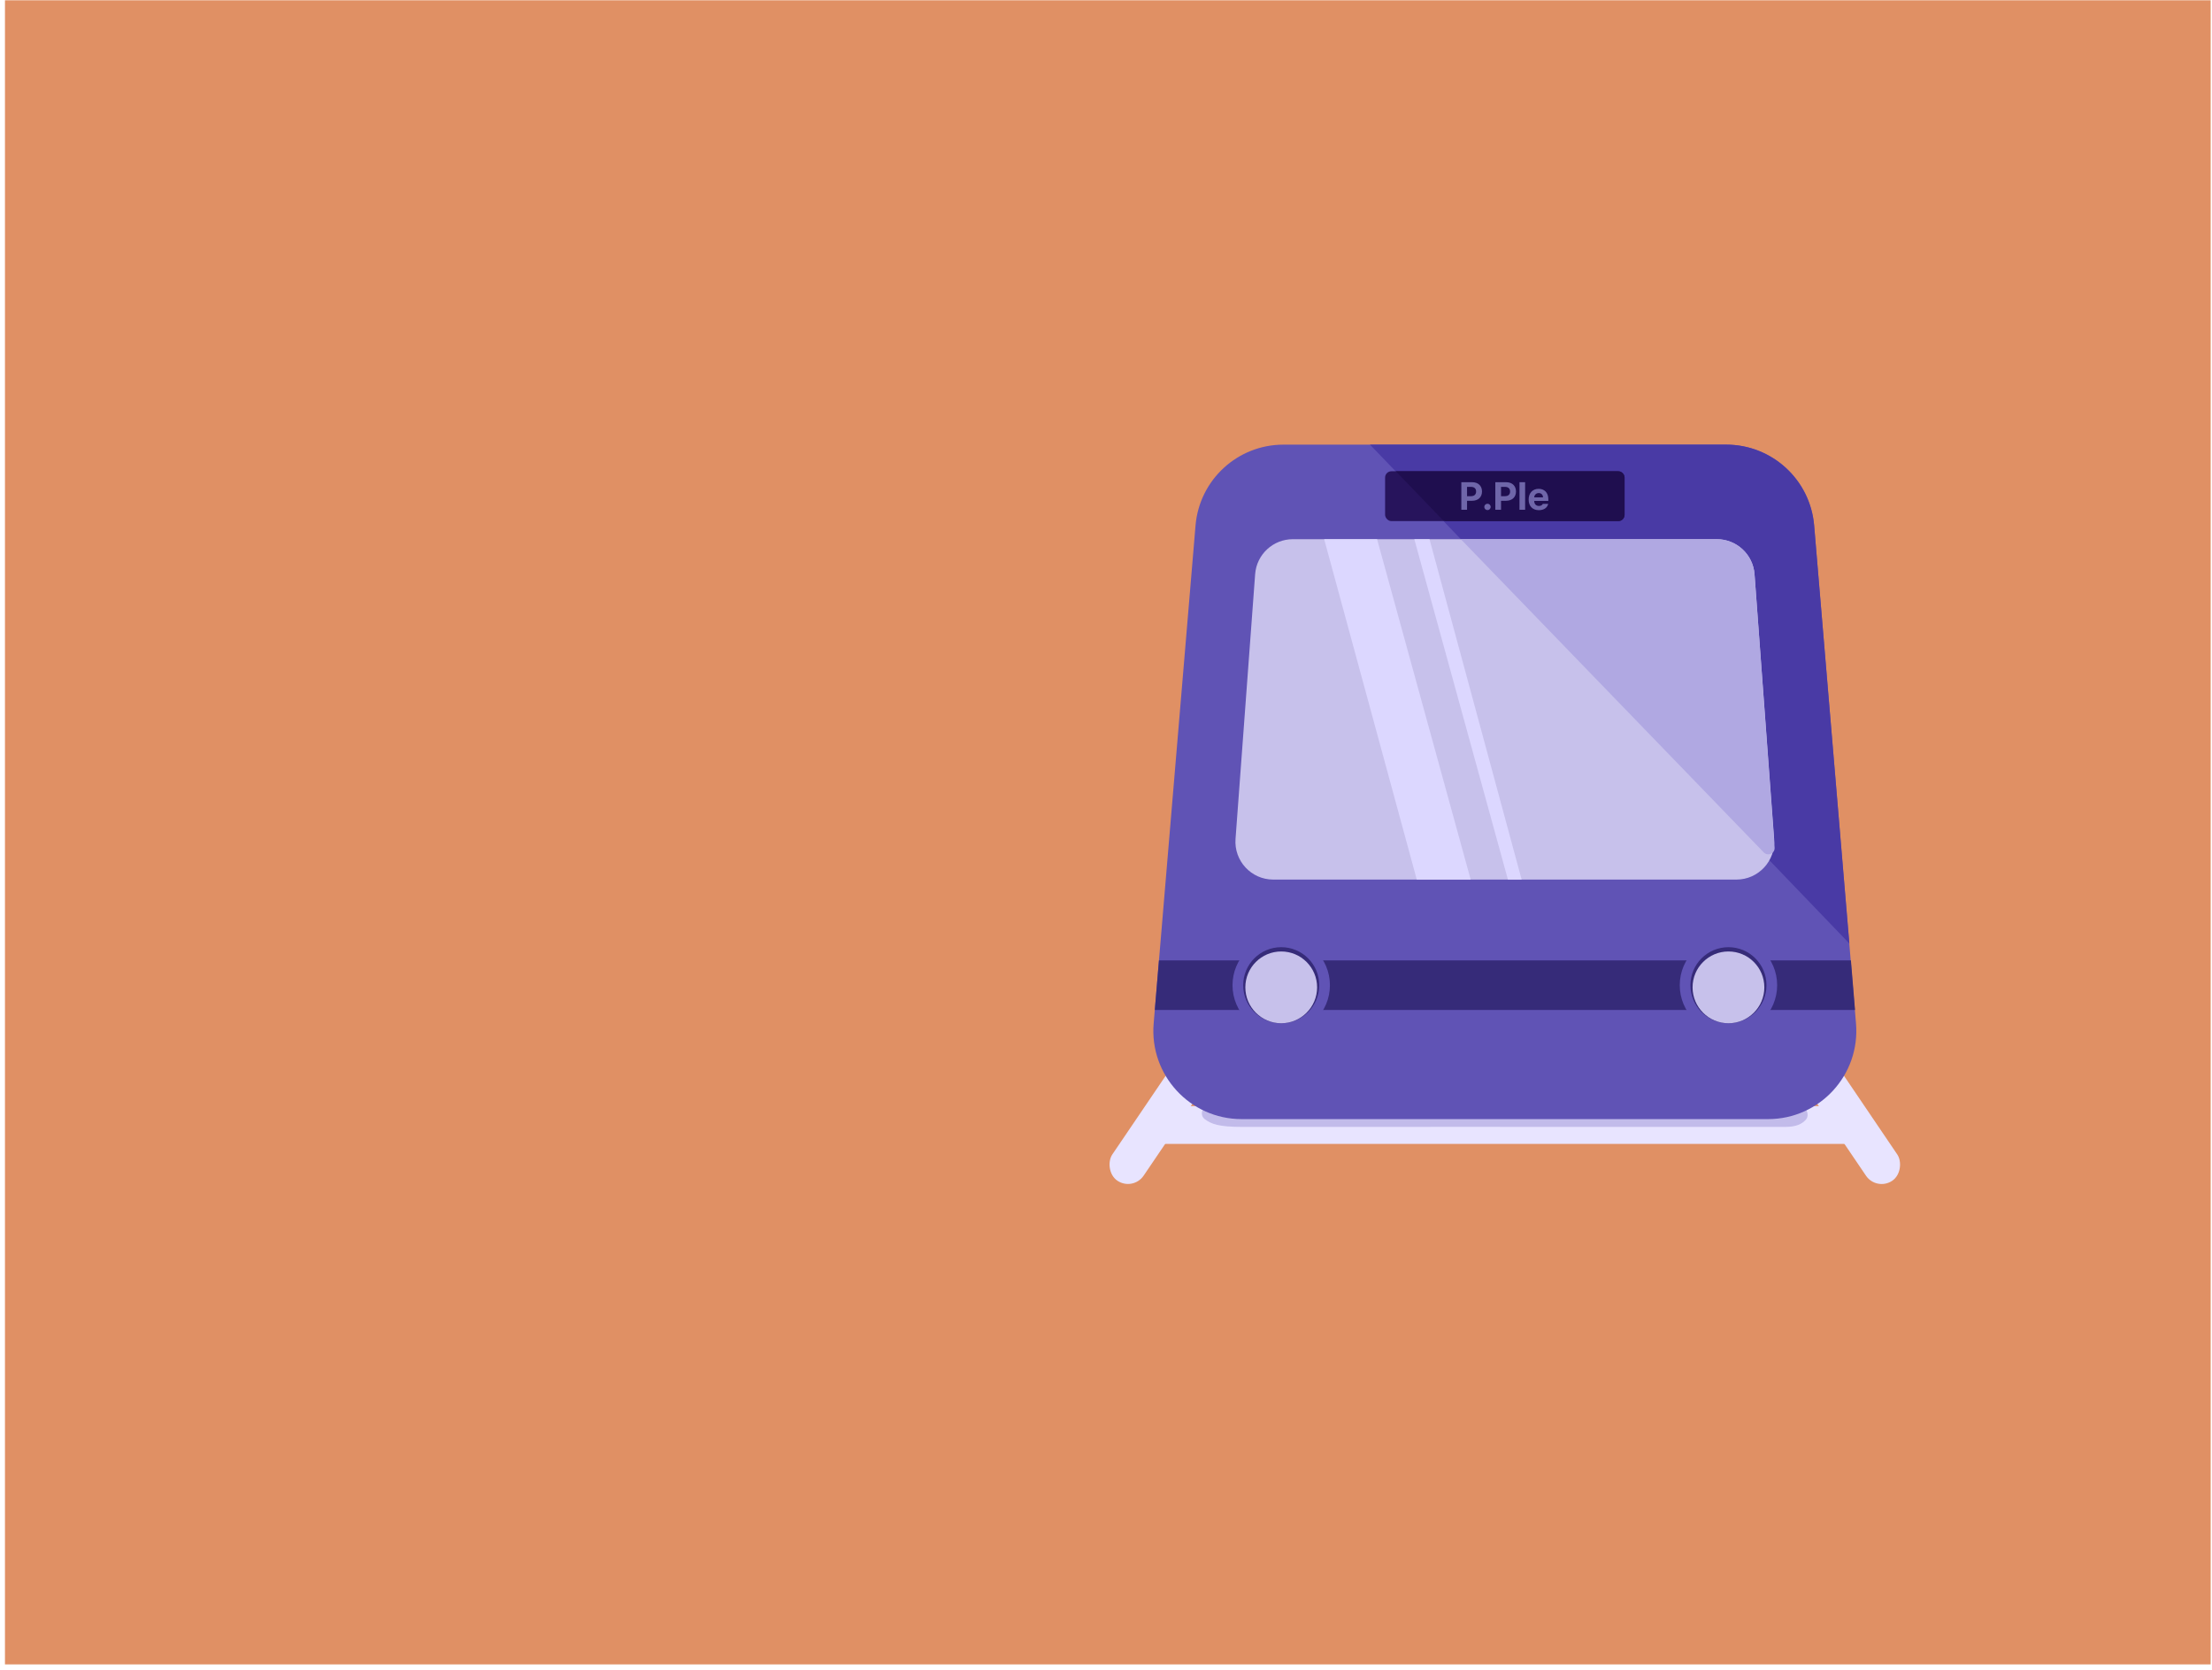 <svg width="351" height="265" viewBox="0 0 351 265" fill="none" xmlns="http://www.w3.org/2000/svg">
<rect x="0.787" y="0.045" width="350" height="264" fill="#E09064"/>
<rect x="189.389" y="164.148" width="6" height="25.951" rx="3" transform="rotate(34.148 189.389 164.148)" fill="#E8E4FF"/>
<rect width="6" height="26.854" rx="3" transform="matrix(-0.828 0.561 0.561 0.828 287.68 163.4)" fill="#E8E4FF"/>
<rect x="181.559" y="175.473" width="114.424" height="6" rx="3" fill="#E8E4FF"/>
<path d="M285.464 175.473H191.868C191.228 175.473 190.709 175.991 190.709 176.631C190.709 176.98 190.863 177.314 191.141 177.523C192.209 178.325 193.345 178.778 197.19 178.778C200.712 178.778 256.035 178.759 283.257 178.778C285.011 178.778 285.915 178.326 286.546 177.64C286.744 177.425 286.832 177.134 286.832 176.841C286.832 176.085 286.22 175.473 285.464 175.473Z" fill="#C2BBEA"/>
<path d="M189.708 83.366C190.318 76.114 196.382 70.539 203.659 70.539H273.915C281.192 70.539 287.256 76.114 287.866 83.366L294.511 162.366C295.198 170.532 288.755 177.539 280.56 177.539H197.014C188.819 177.539 182.377 170.532 183.063 162.366L189.708 83.366Z" fill="#6053B5"/>
<path d="M273.917 70.539H217.393L293.459 149.685L287.868 83.363C287.256 76.113 281.193 70.539 273.917 70.539Z" fill="#493AA5"/>
<path d="M199.165 91.096C199.397 87.963 202.006 85.539 205.148 85.539H272.426C275.568 85.539 278.178 87.963 278.41 91.096L281.521 133.096C281.778 136.575 279.025 139.539 275.537 139.539H202.037C198.549 139.539 195.796 136.575 196.053 133.096L199.165 91.096Z" fill="#C7C1EB"/>
<path d="M272.422 85.539H231.805L279.877 135.232C280.527 135.904 281.662 135.395 281.593 134.463L278.406 91.099C278.176 87.965 275.565 85.539 272.422 85.539Z" fill="#B0A8E2"/>
<path d="M224.814 139.539L210.119 85.539H218.516L233.367 139.539H224.814Z" fill="#DCD7FF"/>
<path d="M239.277 139.539L224.426 85.539H226.836L241.454 139.539H239.277Z" fill="#DCD7FF"/>
<rect x="219.787" y="74.762" width="38" height="7.91" rx="1" fill="#27145C"/>
<path d="M257.787 81.672V75.762C257.787 75.209 257.339 74.762 256.787 74.762H221.49L228.805 82.365C228.993 82.561 229.254 82.672 229.526 82.672H256.787C257.339 82.672 257.787 82.224 257.787 81.672Z" fill="#1F0E4F"/>
<path d="M183.246 160.229L183.902 152.365H293.703L294.355 160.229H183.246Z" fill="#362B79"/>
<circle cx="274.271" cy="156.298" r="7.728" fill="#6053B5"/>
<circle cx="203.304" cy="156.298" r="7.728" fill="#6053B5"/>
<circle cx="274.271" cy="156.298" r="6.034" fill="#362B79"/>
<circle cx="203.304" cy="156.298" r="6.034" fill="#362B79"/>
<circle cx="274.271" cy="156.638" r="5.694" fill="#C7C1EB"/>
<circle cx="203.304" cy="156.638" r="5.694" fill="#C7C1EB"/>
<path d="M231.885 80.87V76.498H233.6C234.593 76.498 235.164 77.111 235.164 77.972C235.164 78.844 234.584 79.445 233.576 79.445H232.791V80.87H231.885ZM232.791 78.714H233.431C233.968 78.714 234.231 78.412 234.228 77.972C234.231 77.537 233.968 77.244 233.431 77.241H232.791V78.714Z" fill="#6F66A9"/>
<path d="M236.039 80.924C235.756 80.924 235.526 80.698 235.532 80.417C235.526 80.139 235.756 79.913 236.039 79.916C236.308 79.913 236.541 80.139 236.541 80.417C236.541 80.698 236.308 80.924 236.039 80.924Z" fill="#6F66A9"/>
<path d="M237.277 80.87V76.498H238.992C239.986 76.498 240.556 77.111 240.556 77.972C240.556 78.844 239.977 79.445 238.968 79.445H238.183V80.87H237.277ZM238.183 78.714H238.823C239.361 78.714 239.623 78.412 239.62 77.972C239.623 77.537 239.361 77.244 238.823 77.241H238.183V78.714Z" fill="#6F66A9"/>
<path d="M242.006 76.498V80.87H241.112V76.498H242.006Z" fill="#6F66A9"/>
<path d="M244.186 80.937C243.18 80.933 242.564 80.284 242.567 79.246C242.564 78.234 243.189 77.549 244.15 77.549C245.01 77.549 245.689 78.092 245.689 79.21V79.463H243.449C243.449 79.958 243.742 80.263 244.204 80.266C244.509 80.263 244.726 80.13 244.814 79.934H245.665C245.538 80.541 244.995 80.933 244.186 80.937ZM243.449 78.901H244.844C244.841 78.503 244.566 78.216 244.168 78.219C243.757 78.216 243.467 78.524 243.449 78.901Z" fill="#6F66A9"/>
</svg>
